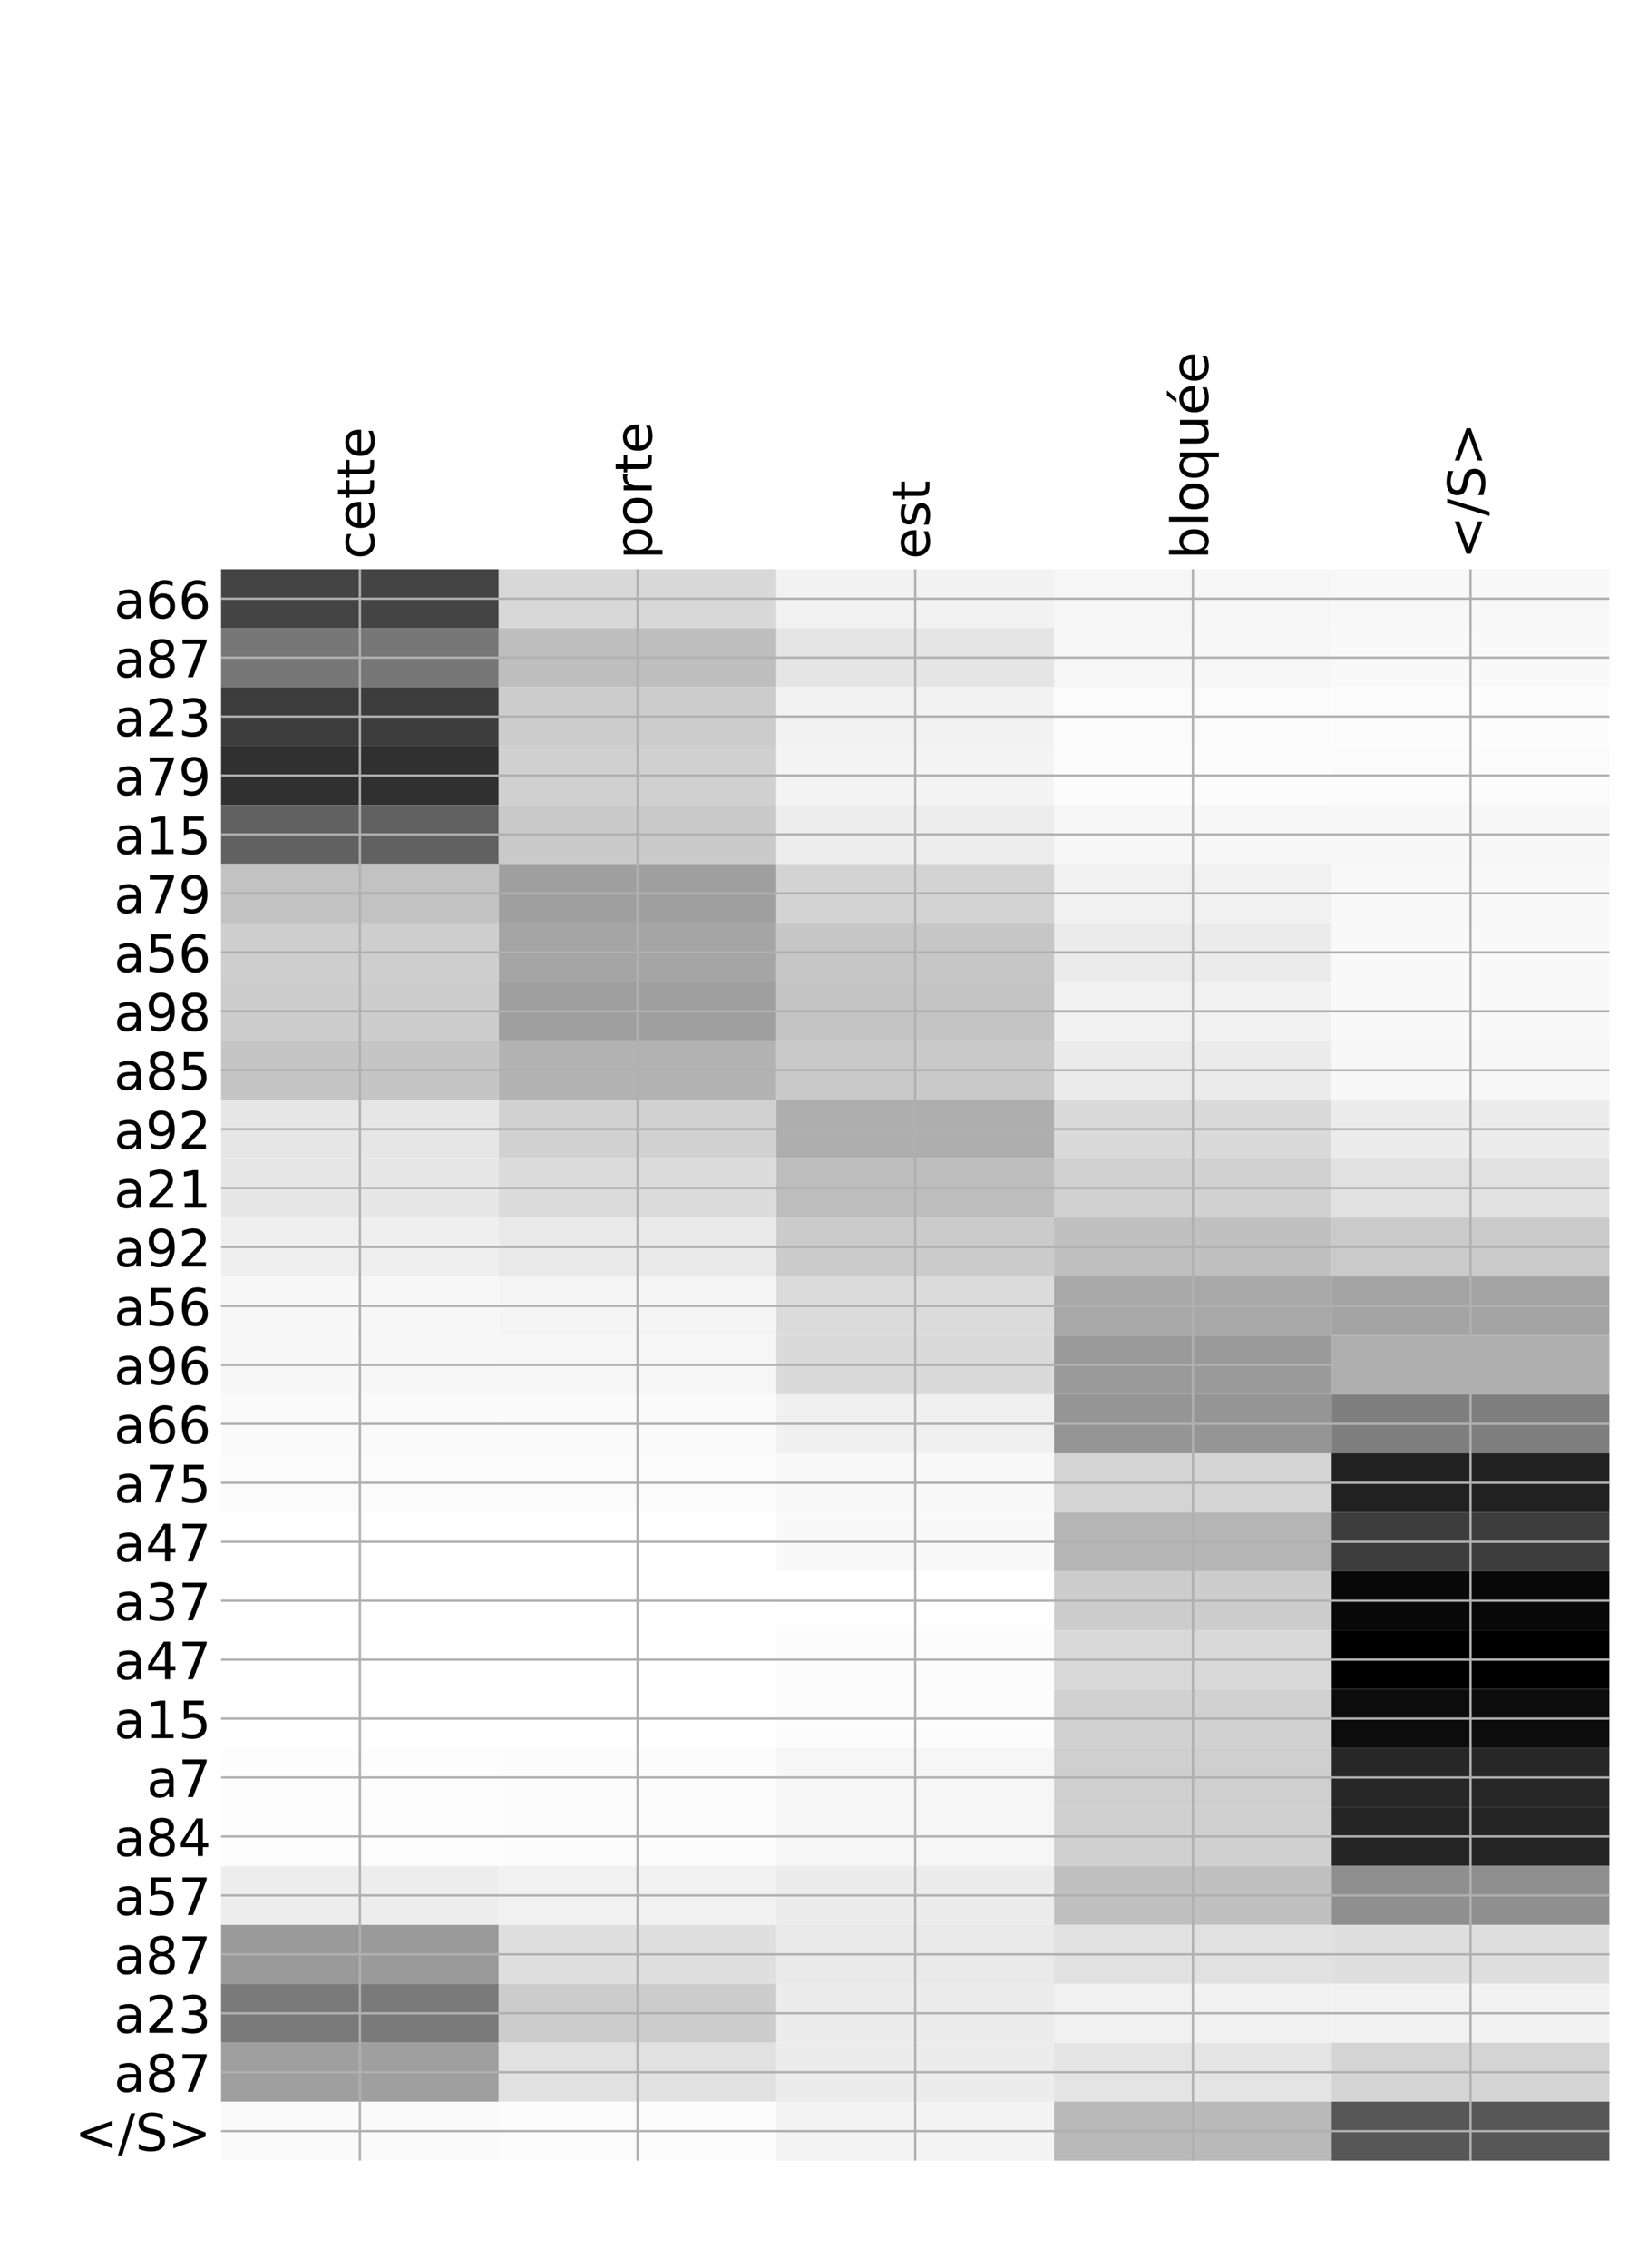 <?xml version="1.0" encoding="utf-8" standalone="no"?>
<!DOCTYPE svg PUBLIC "-//W3C//DTD SVG 1.1//EN"
  "http://www.w3.org/Graphics/SVG/1.1/DTD/svg11.dtd">
<!-- Created with matplotlib (http://matplotlib.org/) -->
<svg height="792pt" version="1.1" viewBox="0 0 576 792" width="576pt" xmlns="http://www.w3.org/2000/svg" xmlns:xlink="http://www.w3.org/1999/xlink">
 <defs>
  <style type="text/css">
*{stroke-linecap:butt;stroke-linejoin:round;}
  </style>
 </defs>
 <g id="figure_1">
  <g id="patch_1">
   <path d="M 0 792 
L 576 792 
L 576 0 
L 0 0 
z
" style="fill:#ffffff;"/>
  </g>
  <g id="axes_1">
   <g id="PolyCollection_1">
    <path clip-path="url(#pc15b060001)" d="M 77.275 198.802 
L 77.275 219.388 
L 174.32 219.388 
L 174.32 198.802 
L 77.275 198.802 
z
" style="fill:#444444;"/>
    <path clip-path="url(#pc15b060001)" d="M 174.32 198.802 
L 174.32 219.388 
L 271.365 219.388 
L 271.365 198.802 
L 174.32 198.802 
z
" style="fill:#d8d8d8;"/>
    <path clip-path="url(#pc15b060001)" d="M 271.365 198.802 
L 271.365 219.388 
L 368.41 219.388 
L 368.41 198.802 
L 271.365 198.802 
z
" style="fill:#f2f2f2;"/>
    <path clip-path="url(#pc15b060001)" d="M 368.41 198.802 
L 368.41 219.388 
L 465.455 219.388 
L 465.455 198.802 
L 368.41 198.802 
z
" style="fill:#f6f6f6;"/>
    <path clip-path="url(#pc15b060001)" d="M 465.455 198.802 
L 465.455 219.388 
L 562.5 219.388 
L 562.5 198.802 
L 465.455 198.802 
z
" style="fill:#f8f8f8;"/>
    <path clip-path="url(#pc15b060001)" d="M 77.275 219.388 
L 77.275 239.974 
L 174.32 239.974 
L 174.32 219.388 
L 77.275 219.388 
z
" style="fill:#777777;"/>
    <path clip-path="url(#pc15b060001)" d="M 174.32 219.388 
L 174.32 239.974 
L 271.365 239.974 
L 271.365 219.388 
L 174.32 219.388 
z
" style="fill:#bebebe;"/>
    <path clip-path="url(#pc15b060001)" d="M 271.365 219.388 
L 271.365 239.974 
L 368.41 239.974 
L 368.41 219.388 
L 271.365 219.388 
z
" style="fill:#e5e5e5;"/>
    <path clip-path="url(#pc15b060001)" d="M 368.41 219.388 
L 368.41 239.974 
L 465.455 239.974 
L 465.455 219.388 
L 368.41 219.388 
z
" style="fill:#f7f7f7;"/>
    <path clip-path="url(#pc15b060001)" d="M 465.455 219.388 
L 465.455 239.974 
L 562.5 239.974 
L 562.5 219.388 
L 465.455 219.388 
z
" style="fill:#f9f9f9;"/>
    <path clip-path="url(#pc15b060001)" d="M 77.275 239.974 
L 77.275 260.559 
L 174.32 260.559 
L 174.32 239.974 
L 77.275 239.974 
z
" style="fill:#3d3d3d;"/>
    <path clip-path="url(#pc15b060001)" d="M 174.32 239.974 
L 174.32 260.559 
L 271.365 260.559 
L 271.365 239.974 
L 174.32 239.974 
z
" style="fill:#cccccc;"/>
    <path clip-path="url(#pc15b060001)" d="M 271.365 239.974 
L 271.365 260.559 
L 368.41 260.559 
L 368.41 239.974 
L 271.365 239.974 
z
" style="fill:#f2f2f2;"/>
    <path clip-path="url(#pc15b060001)" d="M 368.41 239.974 
L 368.41 260.559 
L 465.455 260.559 
L 465.455 239.974 
L 368.41 239.974 
z
" style="fill:#fbfbfb;"/>
    <path clip-path="url(#pc15b060001)" d="M 465.455 239.974 
L 465.455 260.559 
L 562.5 260.559 
L 562.5 239.974 
L 465.455 239.974 
z
" style="fill:#fcfcfc;"/>
    <path clip-path="url(#pc15b060001)" d="M 77.275 260.559 
L 77.275 281.145 
L 174.32 281.145 
L 174.32 260.559 
L 77.275 260.559 
z
" style="fill:#303030;"/>
    <path clip-path="url(#pc15b060001)" d="M 174.32 260.559 
L 174.32 281.145 
L 271.365 281.145 
L 271.365 260.559 
L 174.32 260.559 
z
" style="fill:#d0d0d0;"/>
    <path clip-path="url(#pc15b060001)" d="M 271.365 260.559 
L 271.365 281.145 
L 368.41 281.145 
L 368.41 260.559 
L 271.365 260.559 
z
" style="fill:#f4f4f4;"/>
    <path clip-path="url(#pc15b060001)" d="M 368.41 260.559 
L 368.41 281.145 
L 465.455 281.145 
L 465.455 260.559 
L 368.41 260.559 
z
" style="fill:#fcfcfc;"/>
    <path clip-path="url(#pc15b060001)" d="M 465.455 260.559 
L 465.455 281.145 
L 562.5 281.145 
L 562.5 260.559 
L 465.455 260.559 
z
" style="fill:#fbfbfb;"/>
    <path clip-path="url(#pc15b060001)" d="M 77.275 281.145 
L 77.275 301.731 
L 174.32 301.731 
L 174.32 281.145 
L 77.275 281.145 
z
" style="fill:#616161;"/>
    <path clip-path="url(#pc15b060001)" d="M 174.32 281.145 
L 174.32 301.731 
L 271.365 301.731 
L 271.365 281.145 
L 174.32 281.145 
z
" style="fill:#c9c9c9;"/>
    <path clip-path="url(#pc15b060001)" d="M 271.365 281.145 
L 271.365 301.731 
L 368.41 301.731 
L 368.41 281.145 
L 271.365 281.145 
z
" style="fill:#ededed;"/>
    <path clip-path="url(#pc15b060001)" d="M 368.41 281.145 
L 368.41 301.731 
L 465.455 301.731 
L 465.455 281.145 
L 368.41 281.145 
z
" style="fill:#f7f7f7;"/>
    <path clip-path="url(#pc15b060001)" d="M 465.455 281.145 
L 465.455 301.731 
L 562.5 301.731 
L 562.5 281.145 
L 465.455 281.145 
z
" style="fill:#f7f7f7;"/>
    <path clip-path="url(#pc15b060001)" d="M 77.275 301.731 
L 77.275 322.317 
L 174.32 322.317 
L 174.32 301.731 
L 77.275 301.731 
z
" style="fill:#c2c2c2;"/>
    <path clip-path="url(#pc15b060001)" d="M 174.32 301.731 
L 174.32 322.317 
L 271.365 322.317 
L 271.365 301.731 
L 174.32 301.731 
z
" style="fill:#9f9f9f;"/>
    <path clip-path="url(#pc15b060001)" d="M 271.365 301.731 
L 271.365 322.317 
L 368.41 322.317 
L 368.41 301.731 
L 271.365 301.731 
z
" style="fill:#d3d3d3;"/>
    <path clip-path="url(#pc15b060001)" d="M 368.41 301.731 
L 368.41 322.317 
L 465.455 322.317 
L 465.455 301.731 
L 368.41 301.731 
z
" style="fill:#f1f1f1;"/>
    <path clip-path="url(#pc15b060001)" d="M 465.455 301.731 
L 465.455 322.317 
L 562.5 322.317 
L 562.5 301.731 
L 465.455 301.731 
z
" style="fill:#f8f8f8;"/>
    <path clip-path="url(#pc15b060001)" d="M 77.275 322.317 
L 77.275 342.903 
L 174.32 342.903 
L 174.32 322.317 
L 77.275 322.317 
z
" style="fill:#cecece;"/>
    <path clip-path="url(#pc15b060001)" d="M 174.32 322.317 
L 174.32 342.903 
L 271.365 342.903 
L 271.365 322.317 
L 174.32 322.317 
z
" style="fill:#a5a5a5;"/>
    <path clip-path="url(#pc15b060001)" d="M 271.365 322.317 
L 271.365 342.903 
L 368.41 342.903 
L 368.41 322.317 
L 271.365 322.317 
z
" style="fill:#c6c6c6;"/>
    <path clip-path="url(#pc15b060001)" d="M 368.41 322.317 
L 368.41 342.903 
L 465.455 342.903 
L 465.455 322.317 
L 368.41 322.317 
z
" style="fill:#ebebeb;"/>
    <path clip-path="url(#pc15b060001)" d="M 465.455 322.317 
L 465.455 342.903 
L 562.5 342.903 
L 562.5 322.317 
L 465.455 322.317 
z
" style="fill:#f9f9f9;"/>
    <path clip-path="url(#pc15b060001)" d="M 77.275 342.903 
L 77.275 363.488 
L 174.32 363.488 
L 174.32 342.903 
L 77.275 342.903 
z
" style="fill:#cdcdcd;"/>
    <path clip-path="url(#pc15b060001)" d="M 174.32 342.903 
L 174.32 363.488 
L 271.365 363.488 
L 271.365 342.903 
L 174.32 342.903 
z
" style="fill:#9f9f9f;"/>
    <path clip-path="url(#pc15b060001)" d="M 271.365 342.903 
L 271.365 363.488 
L 368.41 363.488 
L 368.41 342.903 
L 271.365 342.903 
z
" style="fill:#c4c4c4;"/>
    <path clip-path="url(#pc15b060001)" d="M 368.41 342.903 
L 368.41 363.488 
L 465.455 363.488 
L 465.455 342.903 
L 368.41 342.903 
z
" style="fill:#f1f1f1;"/>
    <path clip-path="url(#pc15b060001)" d="M 465.455 342.903 
L 465.455 363.488 
L 562.5 363.488 
L 562.5 342.903 
L 465.455 342.903 
z
" style="fill:#f9f9f9;"/>
    <path clip-path="url(#pc15b060001)" d="M 77.275 363.488 
L 77.275 384.074 
L 174.32 384.074 
L 174.32 363.488 
L 77.275 363.488 
z
" style="fill:#c5c5c5;"/>
    <path clip-path="url(#pc15b060001)" d="M 174.32 363.488 
L 174.32 384.074 
L 271.365 384.074 
L 271.365 363.488 
L 174.32 363.488 
z
" style="fill:#b3b3b3;"/>
    <path clip-path="url(#pc15b060001)" d="M 271.365 363.488 
L 271.365 384.074 
L 368.41 384.074 
L 368.41 363.488 
L 271.365 363.488 
z
" style="fill:#c9c9c9;"/>
    <path clip-path="url(#pc15b060001)" d="M 368.41 363.488 
L 368.41 384.074 
L 465.455 384.074 
L 465.455 363.488 
L 368.41 363.488 
z
" style="fill:#ebebeb;"/>
    <path clip-path="url(#pc15b060001)" d="M 465.455 363.488 
L 465.455 384.074 
L 562.5 384.074 
L 562.5 363.488 
L 465.455 363.488 
z
" style="fill:#f7f7f7;"/>
    <path clip-path="url(#pc15b060001)" d="M 77.275 384.074 
L 77.275 404.66 
L 174.32 404.66 
L 174.32 384.074 
L 77.275 384.074 
z
" style="fill:#e6e6e6;"/>
    <path clip-path="url(#pc15b060001)" d="M 174.32 384.074 
L 174.32 404.66 
L 271.365 404.66 
L 271.365 384.074 
L 174.32 384.074 
z
" style="fill:#d1d1d1;"/>
    <path clip-path="url(#pc15b060001)" d="M 271.365 384.074 
L 271.365 404.66 
L 368.41 404.66 
L 368.41 384.074 
L 271.365 384.074 
z
" style="fill:#aeaeae;"/>
    <path clip-path="url(#pc15b060001)" d="M 368.41 384.074 
L 368.41 404.66 
L 465.455 404.66 
L 465.455 384.074 
L 368.41 384.074 
z
" style="fill:#dadada;"/>
    <path clip-path="url(#pc15b060001)" d="M 465.455 384.074 
L 465.455 404.66 
L 562.5 404.66 
L 562.5 384.074 
L 465.455 384.074 
z
" style="fill:#ececec;"/>
    <path clip-path="url(#pc15b060001)" d="M 77.275 404.66 
L 77.275 425.246 
L 174.32 425.246 
L 174.32 404.66 
L 77.275 404.66 
z
" style="fill:#e7e7e7;"/>
    <path clip-path="url(#pc15b060001)" d="M 174.32 404.66 
L 174.32 425.246 
L 271.365 425.246 
L 271.365 404.66 
L 174.32 404.66 
z
" style="fill:#dbdbdb;"/>
    <path clip-path="url(#pc15b060001)" d="M 271.365 404.66 
L 271.365 425.246 
L 368.41 425.246 
L 368.41 404.66 
L 271.365 404.66 
z
" style="fill:#bdbdbd;"/>
    <path clip-path="url(#pc15b060001)" d="M 368.41 404.66 
L 368.41 425.246 
L 465.455 425.246 
L 465.455 404.66 
L 368.41 404.66 
z
" style="fill:#d1d1d1;"/>
    <path clip-path="url(#pc15b060001)" d="M 465.455 404.66 
L 465.455 425.246 
L 562.5 425.246 
L 562.5 404.66 
L 465.455 404.66 
z
" style="fill:#e1e1e1;"/>
    <path clip-path="url(#pc15b060001)" d="M 77.275 425.246 
L 77.275 445.832 
L 174.32 445.832 
L 174.32 425.246 
L 77.275 425.246 
z
" style="fill:#efefef;"/>
    <path clip-path="url(#pc15b060001)" d="M 174.32 425.246 
L 174.32 445.832 
L 271.365 445.832 
L 271.365 425.246 
L 174.32 425.246 
z
" style="fill:#e9e9e9;"/>
    <path clip-path="url(#pc15b060001)" d="M 271.365 425.246 
L 271.365 445.832 
L 368.41 445.832 
L 368.41 425.246 
L 271.365 425.246 
z
" style="fill:#cbcbcb;"/>
    <path clip-path="url(#pc15b060001)" d="M 368.41 425.246 
L 368.41 445.832 
L 465.455 445.832 
L 465.455 425.246 
L 368.41 425.246 
z
" style="fill:#c0c0c0;"/>
    <path clip-path="url(#pc15b060001)" d="M 465.455 425.246 
L 465.455 445.832 
L 562.5 445.832 
L 562.5 425.246 
L 465.455 425.246 
z
" style="fill:#cacaca;"/>
    <path clip-path="url(#pc15b060001)" d="M 77.275 445.832 
L 77.275 466.417 
L 174.32 466.417 
L 174.32 445.832 
L 77.275 445.832 
z
" style="fill:#f7f7f7;"/>
    <path clip-path="url(#pc15b060001)" d="M 174.32 445.832 
L 174.32 466.417 
L 271.365 466.417 
L 271.365 445.832 
L 174.32 445.832 
z
" style="fill:#f5f5f5;"/>
    <path clip-path="url(#pc15b060001)" d="M 271.365 445.832 
L 271.365 466.417 
L 368.41 466.417 
L 368.41 445.832 
L 271.365 445.832 
z
" style="fill:#dbdbdb;"/>
    <path clip-path="url(#pc15b060001)" d="M 368.41 445.832 
L 368.41 466.417 
L 465.455 466.417 
L 465.455 445.832 
L 368.41 445.832 
z
" style="fill:#a8a8a8;"/>
    <path clip-path="url(#pc15b060001)" d="M 465.455 445.832 
L 465.455 466.417 
L 562.5 466.417 
L 562.5 445.832 
L 465.455 445.832 
z
" style="fill:#a4a4a4;"/>
    <path clip-path="url(#pc15b060001)" d="M 77.275 466.417 
L 77.275 487.003 
L 174.32 487.003 
L 174.32 466.417 
L 77.275 466.417 
z
" style="fill:#f7f7f7;"/>
    <path clip-path="url(#pc15b060001)" d="M 174.32 466.417 
L 174.32 487.003 
L 271.365 487.003 
L 271.365 466.417 
L 174.32 466.417 
z
" style="fill:#f6f6f6;"/>
    <path clip-path="url(#pc15b060001)" d="M 271.365 466.417 
L 271.365 487.003 
L 368.41 487.003 
L 368.41 466.417 
L 271.365 466.417 
z
" style="fill:#dadada;"/>
    <path clip-path="url(#pc15b060001)" d="M 368.41 466.417 
L 368.41 487.003 
L 465.455 487.003 
L 465.455 466.417 
L 368.41 466.417 
z
" style="fill:#9a9a9a;"/>
    <path clip-path="url(#pc15b060001)" d="M 465.455 466.417 
L 465.455 487.003 
L 562.5 487.003 
L 562.5 466.417 
L 465.455 466.417 
z
" style="fill:#afafaf;"/>
    <path clip-path="url(#pc15b060001)" d="M 77.275 487.003 
L 77.275 507.589 
L 174.32 507.589 
L 174.32 487.003 
L 77.275 487.003 
z
" style="fill:#fafafa;"/>
    <path clip-path="url(#pc15b060001)" d="M 174.32 487.003 
L 174.32 507.589 
L 271.365 507.589 
L 271.365 487.003 
L 174.32 487.003 
z
" style="fill:#fafafa;"/>
    <path clip-path="url(#pc15b060001)" d="M 271.365 487.003 
L 271.365 507.589 
L 368.41 507.589 
L 368.41 487.003 
L 271.365 487.003 
z
" style="fill:#f0f0f0;"/>
    <path clip-path="url(#pc15b060001)" d="M 368.41 487.003 
L 368.41 507.589 
L 465.455 507.589 
L 465.455 487.003 
L 368.41 487.003 
z
" style="fill:#959595;"/>
    <path clip-path="url(#pc15b060001)" d="M 465.455 487.003 
L 465.455 507.589 
L 562.5 507.589 
L 562.5 487.003 
L 465.455 487.003 
z
" style="fill:#7f7f7f;"/>
    <path clip-path="url(#pc15b060001)" d="M 77.275 507.589 
L 77.275 528.175 
L 174.32 528.175 
L 174.32 507.589 
L 77.275 507.589 
z
" style="fill:#fbfbfb;"/>
    <path clip-path="url(#pc15b060001)" d="M 174.32 507.589 
L 174.32 528.175 
L 271.365 528.175 
L 271.365 507.589 
L 174.32 507.589 
z
" style="fill:#fbfbfb;"/>
    <path clip-path="url(#pc15b060001)" d="M 271.365 507.589 
L 271.365 528.175 
L 368.41 528.175 
L 368.41 507.589 
L 271.365 507.589 
z
" style="fill:#f8f8f8;"/>
    <path clip-path="url(#pc15b060001)" d="M 368.41 507.589 
L 368.41 528.175 
L 465.455 528.175 
L 465.455 507.589 
L 368.41 507.589 
z
" style="fill:#d4d4d4;"/>
    <path clip-path="url(#pc15b060001)" d="M 465.455 507.589 
L 465.455 528.175 
L 562.5 528.175 
L 562.5 507.589 
L 465.455 507.589 
z
" style="fill:#212121;"/>
    <path clip-path="url(#pc15b060001)" d="M 77.275 528.175 
L 77.275 548.76 
L 174.32 548.76 
L 174.32 528.175 
L 77.275 528.175 
z
" style="fill:#fefefe;"/>
    <path clip-path="url(#pc15b060001)" d="M 174.32 528.175 
L 174.32 548.76 
L 271.365 548.76 
L 271.365 528.175 
L 174.32 528.175 
z
" style="fill:#fefefe;"/>
    <path clip-path="url(#pc15b060001)" d="M 271.365 528.175 
L 271.365 548.76 
L 368.41 548.76 
L 368.41 528.175 
L 271.365 528.175 
z
" style="fill:#f9f9f9;"/>
    <path clip-path="url(#pc15b060001)" d="M 368.41 528.175 
L 368.41 548.76 
L 465.455 548.76 
L 465.455 528.175 
L 368.41 528.175 
z
" style="fill:#b5b5b5;"/>
    <path clip-path="url(#pc15b060001)" d="M 465.455 528.175 
L 465.455 548.76 
L 562.5 548.76 
L 562.5 528.175 
L 465.455 528.175 
z
" style="fill:#3d3d3d;"/>
    <path clip-path="url(#pc15b060001)" d="M 77.275 548.76 
L 77.275 569.346 
L 174.32 569.346 
L 174.32 548.76 
L 77.275 548.76 
z
" style="fill:#ffffff;"/>
    <path clip-path="url(#pc15b060001)" d="M 174.32 548.76 
L 174.32 569.346 
L 271.365 569.346 
L 271.365 548.76 
L 174.32 548.76 
z
" style="fill:#ffffff;"/>
    <path clip-path="url(#pc15b060001)" d="M 271.365 548.76 
L 271.365 569.346 
L 368.41 569.346 
L 368.41 548.76 
L 271.365 548.76 
z
" style="fill:#fefefe;"/>
    <path clip-path="url(#pc15b060001)" d="M 368.41 548.76 
L 368.41 569.346 
L 465.455 569.346 
L 465.455 548.76 
L 368.41 548.76 
z
" style="fill:#cdcdcd;"/>
    <path clip-path="url(#pc15b060001)" d="M 465.455 548.76 
L 465.455 569.346 
L 562.5 569.346 
L 562.5 548.76 
L 465.455 548.76 
z
" style="fill:#080808;"/>
    <path clip-path="url(#pc15b060001)" d="M 77.275 569.346 
L 77.275 589.932 
L 174.32 589.932 
L 174.32 569.346 
L 77.275 569.346 
z
" style="fill:#ffffff;"/>
    <path clip-path="url(#pc15b060001)" d="M 174.32 569.346 
L 174.32 589.932 
L 271.365 589.932 
L 271.365 569.346 
L 174.32 569.346 
z
" style="fill:#ffffff;"/>
    <path clip-path="url(#pc15b060001)" d="M 271.365 569.346 
L 271.365 589.932 
L 368.41 589.932 
L 368.41 569.346 
L 271.365 569.346 
z
" style="fill:#fcfcfc;"/>
    <path clip-path="url(#pc15b060001)" d="M 368.41 569.346 
L 368.41 589.932 
L 465.455 589.932 
L 465.455 569.346 
L 368.41 569.346 
z
" style="fill:#d9d9d9;"/>
    <path clip-path="url(#pc15b060001)" d="M 465.455 569.346 
L 465.455 589.932 
L 562.5 589.932 
L 562.5 569.346 
L 465.455 569.346 
z
"/>
    <path clip-path="url(#pc15b060001)" d="M 77.275 589.932 
L 77.275 610.518 
L 174.32 610.518 
L 174.32 589.932 
L 77.275 589.932 
z
" style="fill:#ffffff;"/>
    <path clip-path="url(#pc15b060001)" d="M 174.32 589.932 
L 174.32 610.518 
L 271.365 610.518 
L 271.365 589.932 
L 174.32 589.932 
z
" style="fill:#ffffff;"/>
    <path clip-path="url(#pc15b060001)" d="M 271.365 589.932 
L 271.365 610.518 
L 368.41 610.518 
L 368.41 589.932 
L 271.365 589.932 
z
" style="fill:#fcfcfc;"/>
    <path clip-path="url(#pc15b060001)" d="M 368.41 589.932 
L 368.41 610.518 
L 465.455 610.518 
L 465.455 589.932 
L 368.41 589.932 
z
" style="fill:#d1d1d1;"/>
    <path clip-path="url(#pc15b060001)" d="M 465.455 589.932 
L 465.455 610.518 
L 562.5 610.518 
L 562.5 589.932 
L 465.455 589.932 
z
" style="fill:#0c0c0c;"/>
    <path clip-path="url(#pc15b060001)" d="M 77.275 610.518 
L 77.275 631.104 
L 174.32 631.104 
L 174.32 610.518 
L 77.275 610.518 
z
" style="fill:#fdfdfd;"/>
    <path clip-path="url(#pc15b060001)" d="M 174.32 610.518 
L 174.32 631.104 
L 271.365 631.104 
L 271.365 610.518 
L 174.32 610.518 
z
" style="fill:#fcfcfc;"/>
    <path clip-path="url(#pc15b060001)" d="M 271.365 610.518 
L 271.365 631.104 
L 368.41 631.104 
L 368.41 610.518 
L 271.365 610.518 
z
" style="fill:#f6f6f6;"/>
    <path clip-path="url(#pc15b060001)" d="M 368.41 610.518 
L 368.41 631.104 
L 465.455 631.104 
L 465.455 610.518 
L 368.41 610.518 
z
" style="fill:#cfcfcf;"/>
    <path clip-path="url(#pc15b060001)" d="M 465.455 610.518 
L 465.455 631.104 
L 562.5 631.104 
L 562.5 610.518 
L 465.455 610.518 
z
" style="fill:#272727;"/>
    <path clip-path="url(#pc15b060001)" d="M 77.275 631.104 
L 77.275 651.689 
L 174.32 651.689 
L 174.32 631.104 
L 77.275 631.104 
z
" style="fill:#fdfdfd;"/>
    <path clip-path="url(#pc15b060001)" d="M 174.32 631.104 
L 174.32 651.689 
L 271.365 651.689 
L 271.365 631.104 
L 174.32 631.104 
z
" style="fill:#fcfcfc;"/>
    <path clip-path="url(#pc15b060001)" d="M 271.365 631.104 
L 271.365 651.689 
L 368.41 651.689 
L 368.41 631.104 
L 271.365 631.104 
z
" style="fill:#f6f6f6;"/>
    <path clip-path="url(#pc15b060001)" d="M 368.41 631.104 
L 368.41 651.689 
L 465.455 651.689 
L 465.455 631.104 
L 368.41 631.104 
z
" style="fill:#d0d0d0;"/>
    <path clip-path="url(#pc15b060001)" d="M 465.455 631.104 
L 465.455 651.689 
L 562.5 651.689 
L 562.5 631.104 
L 465.455 631.104 
z
" style="fill:#252525;"/>
    <path clip-path="url(#pc15b060001)" d="M 77.275 651.689 
L 77.275 672.275 
L 174.32 672.275 
L 174.32 651.689 
L 77.275 651.689 
z
" style="fill:#ededed;"/>
    <path clip-path="url(#pc15b060001)" d="M 174.32 651.689 
L 174.32 672.275 
L 271.365 672.275 
L 271.365 651.689 
L 174.32 651.689 
z
" style="fill:#f1f1f1;"/>
    <path clip-path="url(#pc15b060001)" d="M 271.365 651.689 
L 271.365 672.275 
L 368.41 672.275 
L 368.41 651.689 
L 271.365 651.689 
z
" style="fill:#ececec;"/>
    <path clip-path="url(#pc15b060001)" d="M 368.41 651.689 
L 368.41 672.275 
L 465.455 672.275 
L 465.455 651.689 
L 368.41 651.689 
z
" style="fill:#c0c0c0;"/>
    <path clip-path="url(#pc15b060001)" d="M 465.455 651.689 
L 465.455 672.275 
L 562.5 672.275 
L 562.5 651.689 
L 465.455 651.689 
z
" style="fill:#8f8f8f;"/>
    <path clip-path="url(#pc15b060001)" d="M 77.275 672.275 
L 77.275 692.861 
L 174.32 692.861 
L 174.32 672.275 
L 77.275 672.275 
z
" style="fill:#9a9a9a;"/>
    <path clip-path="url(#pc15b060001)" d="M 174.32 672.275 
L 174.32 692.861 
L 271.365 692.861 
L 271.365 672.275 
L 174.32 672.275 
z
" style="fill:#dfdfdf;"/>
    <path clip-path="url(#pc15b060001)" d="M 271.365 672.275 
L 271.365 692.861 
L 368.41 692.861 
L 368.41 672.275 
L 271.365 672.275 
z
" style="fill:#e9e9e9;"/>
    <path clip-path="url(#pc15b060001)" d="M 368.41 672.275 
L 368.41 692.861 
L 465.455 692.861 
L 465.455 672.275 
L 368.41 672.275 
z
" style="fill:#e1e1e1;"/>
    <path clip-path="url(#pc15b060001)" d="M 465.455 672.275 
L 465.455 692.861 
L 562.5 692.861 
L 562.5 672.275 
L 465.455 672.275 
z
" style="fill:#dfdfdf;"/>
    <path clip-path="url(#pc15b060001)" d="M 77.275 692.861 
L 77.275 713.447 
L 174.32 713.447 
L 174.32 692.861 
L 77.275 692.861 
z
" style="fill:#7a7a7a;"/>
    <path clip-path="url(#pc15b060001)" d="M 174.32 692.861 
L 174.32 713.447 
L 271.365 713.447 
L 271.365 692.861 
L 174.32 692.861 
z
" style="fill:#cccccc;"/>
    <path clip-path="url(#pc15b060001)" d="M 271.365 692.861 
L 271.365 713.447 
L 368.41 713.447 
L 368.41 692.861 
L 271.365 692.861 
z
" style="fill:#ececec;"/>
    <path clip-path="url(#pc15b060001)" d="M 368.41 692.861 
L 368.41 713.447 
L 465.455 713.447 
L 465.455 692.861 
L 368.41 692.861 
z
" style="fill:#f1f1f1;"/>
    <path clip-path="url(#pc15b060001)" d="M 465.455 692.861 
L 465.455 713.447 
L 562.5 713.447 
L 562.5 692.861 
L 465.455 692.861 
z
" style="fill:#f2f2f2;"/>
    <path clip-path="url(#pc15b060001)" d="M 77.275 713.447 
L 77.275 734.033 
L 174.32 734.033 
L 174.32 713.447 
L 77.275 713.447 
z
" style="fill:#9f9f9f;"/>
    <path clip-path="url(#pc15b060001)" d="M 174.32 713.447 
L 174.32 734.033 
L 271.365 734.033 
L 271.365 713.447 
L 174.32 713.447 
z
" style="fill:#e1e1e1;"/>
    <path clip-path="url(#pc15b060001)" d="M 271.365 713.447 
L 271.365 734.033 
L 368.41 734.033 
L 368.41 713.447 
L 271.365 713.447 
z
" style="fill:#ececec;"/>
    <path clip-path="url(#pc15b060001)" d="M 368.41 713.447 
L 368.41 734.033 
L 465.455 734.033 
L 465.455 713.447 
L 368.41 713.447 
z
" style="fill:#e4e4e4;"/>
    <path clip-path="url(#pc15b060001)" d="M 465.455 713.447 
L 465.455 734.033 
L 562.5 734.033 
L 562.5 713.447 
L 465.455 713.447 
z
" style="fill:#d4d4d4;"/>
    <path clip-path="url(#pc15b060001)" d="M 77.275 734.033 
L 77.275 754.618 
L 174.32 754.618 
L 174.32 734.033 
L 77.275 734.033 
z
" style="fill:#fafafa;"/>
    <path clip-path="url(#pc15b060001)" d="M 174.32 734.033 
L 174.32 754.618 
L 271.365 754.618 
L 271.365 734.033 
L 174.32 734.033 
z
" style="fill:#fbfbfb;"/>
    <path clip-path="url(#pc15b060001)" d="M 271.365 734.033 
L 271.365 754.618 
L 368.41 754.618 
L 368.41 734.033 
L 271.365 734.033 
z
" style="fill:#f4f4f4;"/>
    <path clip-path="url(#pc15b060001)" d="M 368.41 734.033 
L 368.41 754.618 
L 465.455 754.618 
L 465.455 734.033 
L 368.41 734.033 
z
" style="fill:#b9b9b9;"/>
    <path clip-path="url(#pc15b060001)" d="M 465.455 734.033 
L 465.455 754.618 
L 562.5 754.618 
L 562.5 734.033 
L 465.455 734.033 
z
" style="fill:#575757;"/>
   </g>
   <g id="matplotlib.axis_1">
    <g id="xtick_1">
     <g id="line2d_1">
      <path clip-path="url(#pc15b060001)" d="M 125.797 754.618 
L 125.797 198.802 
" style="fill:none;stroke:#b0b0b0;stroke-linecap:square;stroke-width:0.8;"/>
     </g>
     <g id="line2d_2"/>
     <g id="text_1">
      <!-- cette -->
      <defs>
       <path d="M 48.781 52.594 
L 48.781 44.188 
Q 44.969 46.297 41.141 47.344 
Q 37.312 48.391 33.406 48.391 
Q 24.656 48.391 19.812 42.844 
Q 14.984 37.312 14.984 27.297 
Q 14.984 17.281 19.812 11.734 
Q 24.656 6.203 33.406 6.203 
Q 37.312 6.203 41.141 7.25 
Q 44.969 8.297 48.781 10.406 
L 48.781 2.094 
Q 45.016 0.344 40.984 -0.531 
Q 36.969 -1.422 32.422 -1.422 
Q 20.062 -1.422 12.781 6.344 
Q 5.516 14.109 5.516 27.297 
Q 5.516 40.672 12.859 48.328 
Q 20.219 56 33.016 56 
Q 37.156 56 41.109 55.141 
Q 45.062 54.297 48.781 52.594 
z
" id="DejaVuSans-63"/>
       <path d="M 56.203 29.594 
L 56.203 25.203 
L 14.891 25.203 
Q 15.484 15.922 20.484 11.062 
Q 25.484 6.203 34.422 6.203 
Q 39.594 6.203 44.453 7.469 
Q 49.312 8.734 54.109 11.281 
L 54.109 2.781 
Q 49.266 0.734 44.188 -0.344 
Q 39.109 -1.422 33.891 -1.422 
Q 20.797 -1.422 13.156 6.188 
Q 5.516 13.812 5.516 26.812 
Q 5.516 40.234 12.766 48.109 
Q 20.016 56 32.328 56 
Q 43.359 56 49.781 48.891 
Q 56.203 41.797 56.203 29.594 
z
M 47.219 32.234 
Q 47.125 39.594 43.094 43.984 
Q 39.062 48.391 32.422 48.391 
Q 24.906 48.391 20.391 44.141 
Q 15.875 39.891 15.188 32.172 
z
" id="DejaVuSans-65"/>
       <path d="M 18.312 70.219 
L 18.312 54.688 
L 36.812 54.688 
L 36.812 47.703 
L 18.312 47.703 
L 18.312 18.016 
Q 18.312 11.328 20.141 9.422 
Q 21.969 7.516 27.594 7.516 
L 36.812 7.516 
L 36.812 0 
L 27.594 0 
Q 17.188 0 13.234 3.875 
Q 9.281 7.766 9.281 18.016 
L 9.281 47.703 
L 2.688 47.703 
L 2.688 54.688 
L 9.281 54.688 
L 9.281 70.219 
z
" id="DejaVuSans-74"/>
      </defs>
      <g transform="translate(130.764 195.302)rotate(-90)scale(0.18 -0.18)">
       <use xlink:href="#DejaVuSans-63"/>
       <use x="54.98" xlink:href="#DejaVuSans-65"/>
       <use x="116.504" xlink:href="#DejaVuSans-74"/>
       <use x="155.713" xlink:href="#DejaVuSans-74"/>
       <use x="194.922" xlink:href="#DejaVuSans-65"/>
      </g>
     </g>
    </g>
    <g id="xtick_2">
     <g id="line2d_3">
      <path clip-path="url(#pc15b060001)" d="M 222.843 754.618 
L 222.843 198.802 
" style="fill:none;stroke:#b0b0b0;stroke-linecap:square;stroke-width:0.8;"/>
     </g>
     <g id="line2d_4"/>
     <g id="text_2">
      <!-- porte -->
      <defs>
       <path d="M 18.109 8.203 
L 18.109 -20.797 
L 9.078 -20.797 
L 9.078 54.688 
L 18.109 54.688 
L 18.109 46.391 
Q 20.953 51.266 25.266 53.625 
Q 29.594 56 35.594 56 
Q 45.562 56 51.781 48.094 
Q 58.016 40.188 58.016 27.297 
Q 58.016 14.406 51.781 6.484 
Q 45.562 -1.422 35.594 -1.422 
Q 29.594 -1.422 25.266 0.953 
Q 20.953 3.328 18.109 8.203 
z
M 48.688 27.297 
Q 48.688 37.203 44.609 42.844 
Q 40.531 48.484 33.406 48.484 
Q 26.266 48.484 22.188 42.844 
Q 18.109 37.203 18.109 27.297 
Q 18.109 17.391 22.188 11.75 
Q 26.266 6.109 33.406 6.109 
Q 40.531 6.109 44.609 11.75 
Q 48.688 17.391 48.688 27.297 
z
" id="DejaVuSans-70"/>
       <path d="M 30.609 48.391 
Q 23.391 48.391 19.188 42.75 
Q 14.984 37.109 14.984 27.297 
Q 14.984 17.484 19.156 11.844 
Q 23.344 6.203 30.609 6.203 
Q 37.797 6.203 41.984 11.859 
Q 46.188 17.531 46.188 27.297 
Q 46.188 37.016 41.984 42.703 
Q 37.797 48.391 30.609 48.391 
z
M 30.609 56 
Q 42.328 56 49.016 48.375 
Q 55.719 40.766 55.719 27.297 
Q 55.719 13.875 49.016 6.219 
Q 42.328 -1.422 30.609 -1.422 
Q 18.844 -1.422 12.172 6.219 
Q 5.516 13.875 5.516 27.297 
Q 5.516 40.766 12.172 48.375 
Q 18.844 56 30.609 56 
z
" id="DejaVuSans-6f"/>
       <path d="M 41.109 46.297 
Q 39.594 47.172 37.812 47.578 
Q 36.031 48 33.891 48 
Q 26.266 48 22.188 43.047 
Q 18.109 38.094 18.109 28.812 
L 18.109 0 
L 9.078 0 
L 9.078 54.688 
L 18.109 54.688 
L 18.109 46.188 
Q 20.953 51.172 25.484 53.578 
Q 30.031 56 36.531 56 
Q 37.453 56 38.578 55.875 
Q 39.703 55.766 41.062 55.516 
z
" id="DejaVuSans-72"/>
      </defs>
      <g transform="translate(227.809 195.302)rotate(-90)scale(0.18 -0.18)">
       <use xlink:href="#DejaVuSans-70"/>
       <use x="63.477" xlink:href="#DejaVuSans-6f"/>
       <use x="124.658" xlink:href="#DejaVuSans-72"/>
       <use x="165.771" xlink:href="#DejaVuSans-74"/>
       <use x="204.98" xlink:href="#DejaVuSans-65"/>
      </g>
     </g>
    </g>
    <g id="xtick_3">
     <g id="line2d_5">
      <path clip-path="url(#pc15b060001)" d="M 319.887 754.618 
L 319.887 198.802 
" style="fill:none;stroke:#b0b0b0;stroke-linecap:square;stroke-width:0.8;"/>
     </g>
     <g id="line2d_6"/>
     <g id="text_3">
      <!-- est -->
      <defs>
       <path d="M 44.281 53.078 
L 44.281 44.578 
Q 40.484 46.531 36.375 47.5 
Q 32.281 48.484 27.875 48.484 
Q 21.188 48.484 17.844 46.438 
Q 14.5 44.391 14.5 40.281 
Q 14.5 37.156 16.891 35.375 
Q 19.281 33.594 26.516 31.984 
L 29.594 31.297 
Q 39.156 29.25 43.188 25.516 
Q 47.219 21.781 47.219 15.094 
Q 47.219 7.469 41.188 3.016 
Q 35.156 -1.422 24.609 -1.422 
Q 20.219 -1.422 15.453 -0.562 
Q 10.688 0.297 5.422 2 
L 5.422 11.281 
Q 10.406 8.688 15.234 7.391 
Q 20.062 6.109 24.812 6.109 
Q 31.156 6.109 34.562 8.281 
Q 37.984 10.453 37.984 14.406 
Q 37.984 18.062 35.516 20.016 
Q 33.062 21.969 24.703 23.781 
L 21.578 24.516 
Q 13.234 26.266 9.516 29.906 
Q 5.812 33.547 5.812 39.891 
Q 5.812 47.609 11.281 51.797 
Q 16.75 56 26.812 56 
Q 31.781 56 36.172 55.266 
Q 40.578 54.547 44.281 53.078 
z
" id="DejaVuSans-73"/>
      </defs>
      <g transform="translate(324.854 195.302)rotate(-90)scale(0.18 -0.18)">
       <use xlink:href="#DejaVuSans-65"/>
       <use x="61.523" xlink:href="#DejaVuSans-73"/>
       <use x="113.623" xlink:href="#DejaVuSans-74"/>
      </g>
     </g>
    </g>
    <g id="xtick_4">
     <g id="line2d_7">
      <path clip-path="url(#pc15b060001)" d="M 416.933 754.618 
L 416.933 198.802 
" style="fill:none;stroke:#b0b0b0;stroke-linecap:square;stroke-width:0.8;"/>
     </g>
     <g id="line2d_8"/>
     <g id="text_4">
      <!-- bloquée -->
      <defs>
       <path d="M 48.688 27.297 
Q 48.688 37.203 44.609 42.844 
Q 40.531 48.484 33.406 48.484 
Q 26.266 48.484 22.188 42.844 
Q 18.109 37.203 18.109 27.297 
Q 18.109 17.391 22.188 11.75 
Q 26.266 6.109 33.406 6.109 
Q 40.531 6.109 44.609 11.75 
Q 48.688 17.391 48.688 27.297 
z
M 18.109 46.391 
Q 20.953 51.266 25.266 53.625 
Q 29.594 56 35.594 56 
Q 45.562 56 51.781 48.094 
Q 58.016 40.188 58.016 27.297 
Q 58.016 14.406 51.781 6.484 
Q 45.562 -1.422 35.594 -1.422 
Q 29.594 -1.422 25.266 0.953 
Q 20.953 3.328 18.109 8.203 
L 18.109 0 
L 9.078 0 
L 9.078 75.984 
L 18.109 75.984 
z
" id="DejaVuSans-62"/>
       <path d="M 9.422 75.984 
L 18.406 75.984 
L 18.406 0 
L 9.422 0 
z
" id="DejaVuSans-6c"/>
       <path d="M 14.797 27.297 
Q 14.797 17.391 18.875 11.75 
Q 22.953 6.109 30.078 6.109 
Q 37.203 6.109 41.297 11.75 
Q 45.406 17.391 45.406 27.297 
Q 45.406 37.203 41.297 42.844 
Q 37.203 48.484 30.078 48.484 
Q 22.953 48.484 18.875 42.844 
Q 14.797 37.203 14.797 27.297 
z
M 45.406 8.203 
Q 42.578 3.328 38.25 0.953 
Q 33.938 -1.422 27.875 -1.422 
Q 17.969 -1.422 11.734 6.484 
Q 5.516 14.406 5.516 27.297 
Q 5.516 40.188 11.734 48.094 
Q 17.969 56 27.875 56 
Q 33.938 56 38.25 53.625 
Q 42.578 51.266 45.406 46.391 
L 45.406 54.688 
L 54.391 54.688 
L 54.391 -20.797 
L 45.406 -20.797 
z
" id="DejaVuSans-71"/>
       <path d="M 8.5 21.578 
L 8.5 54.688 
L 17.484 54.688 
L 17.484 21.922 
Q 17.484 14.156 20.5 10.266 
Q 23.531 6.391 29.594 6.391 
Q 36.859 6.391 41.078 11.031 
Q 45.312 15.672 45.312 23.688 
L 45.312 54.688 
L 54.297 54.688 
L 54.297 0 
L 45.312 0 
L 45.312 8.406 
Q 42.047 3.422 37.719 1 
Q 33.406 -1.422 27.688 -1.422 
Q 18.266 -1.422 13.375 4.438 
Q 8.5 10.297 8.5 21.578 
z
M 31.109 56 
z
" id="DejaVuSans-75"/>
       <path d="M 56.203 29.594 
L 56.203 25.203 
L 14.891 25.203 
Q 15.484 15.922 20.484 11.062 
Q 25.484 6.203 34.422 6.203 
Q 39.594 6.203 44.453 7.469 
Q 49.312 8.734 54.109 11.281 
L 54.109 2.781 
Q 49.266 0.734 44.188 -0.344 
Q 39.109 -1.422 33.891 -1.422 
Q 20.797 -1.422 13.156 6.188 
Q 5.516 13.812 5.516 26.812 
Q 5.516 40.234 12.766 48.109 
Q 20.016 56 32.328 56 
Q 43.359 56 49.781 48.891 
Q 56.203 41.797 56.203 29.594 
z
M 47.219 32.234 
Q 47.125 39.594 43.094 43.984 
Q 39.062 48.391 32.422 48.391 
Q 24.906 48.391 20.391 44.141 
Q 15.875 39.891 15.188 32.172 
z
M 38.531 79.984 
L 48.25 79.984 
L 32.344 61.625 
L 24.859 61.625 
z
" id="DejaVuSans-e9"/>
      </defs>
      <g transform="translate(422.259 195.302)rotate(-90)scale(0.18 -0.18)">
       <use xlink:href="#DejaVuSans-62"/>
       <use x="63.477" xlink:href="#DejaVuSans-6c"/>
       <use x="91.26" xlink:href="#DejaVuSans-6f"/>
       <use x="152.441" xlink:href="#DejaVuSans-71"/>
       <use x="215.918" xlink:href="#DejaVuSans-75"/>
       <use x="279.297" xlink:href="#DejaVuSans-e9"/>
       <use x="340.82" xlink:href="#DejaVuSans-65"/>
      </g>
     </g>
    </g>
    <g id="xtick_5">
     <g id="line2d_9">
      <path clip-path="url(#pc15b060001)" d="M 513.977 754.618 
L 513.977 198.802 
" style="fill:none;stroke:#b0b0b0;stroke-linecap:square;stroke-width:0.8;"/>
     </g>
     <g id="line2d_10"/>
     <g id="text_5">
      <!-- &lt;/S&gt; -->
      <defs>
       <path d="M 73.188 49.219 
L 22.797 31.297 
L 73.188 13.484 
L 73.188 4.594 
L 10.594 27.297 
L 10.594 35.406 
L 73.188 58.109 
z
" id="DejaVuSans-3c"/>
       <path d="M 25.391 72.906 
L 33.688 72.906 
L 8.297 -9.281 
L 0 -9.281 
z
" id="DejaVuSans-2f"/>
       <path d="M 53.516 70.516 
L 53.516 60.891 
Q 47.906 63.578 42.922 64.891 
Q 37.938 66.219 33.297 66.219 
Q 25.25 66.219 20.875 63.094 
Q 16.5 59.969 16.5 54.203 
Q 16.5 49.359 19.406 46.891 
Q 22.312 44.438 30.422 42.922 
L 36.375 41.703 
Q 47.406 39.594 52.656 34.297 
Q 57.906 29 57.906 20.125 
Q 57.906 9.516 50.797 4.047 
Q 43.703 -1.422 29.984 -1.422 
Q 24.812 -1.422 18.969 -0.25 
Q 13.141 0.922 6.891 3.219 
L 6.891 13.375 
Q 12.891 10.016 18.656 8.297 
Q 24.422 6.594 29.984 6.594 
Q 38.422 6.594 43.016 9.906 
Q 47.609 13.234 47.609 19.391 
Q 47.609 24.75 44.312 27.781 
Q 41.016 30.812 33.5 32.328 
L 27.484 33.5 
Q 16.453 35.688 11.516 40.375 
Q 6.594 45.062 6.594 53.422 
Q 6.594 63.094 13.406 68.656 
Q 20.219 74.219 32.172 74.219 
Q 37.312 74.219 42.625 73.281 
Q 47.953 72.359 53.516 70.516 
z
" id="DejaVuSans-53"/>
       <path d="M 10.594 49.219 
L 10.594 58.109 
L 73.188 35.406 
L 73.188 27.297 
L 10.594 4.594 
L 10.594 13.484 
L 60.891 31.297 
z
" id="DejaVuSans-3e"/>
      </defs>
      <g transform="translate(518.944 195.302)rotate(-90)scale(0.18 -0.18)">
       <use xlink:href="#DejaVuSans-3c"/>
       <use x="83.789" xlink:href="#DejaVuSans-2f"/>
       <use x="117.48" xlink:href="#DejaVuSans-53"/>
       <use x="180.957" xlink:href="#DejaVuSans-3e"/>
      </g>
     </g>
    </g>
   </g>
   <g id="matplotlib.axis_2">
    <g id="ytick_1">
     <g id="line2d_11">
      <path clip-path="url(#pc15b060001)" d="M 77.275 209.095 
L 562.5 209.095 
" style="fill:none;stroke:#b0b0b0;stroke-linecap:square;stroke-width:0.8;"/>
     </g>
     <g id="line2d_12"/>
     <g id="text_6">
      <!-- a66 -->
      <defs>
       <path d="M 34.281 27.484 
Q 23.391 27.484 19.188 25 
Q 14.984 22.516 14.984 16.5 
Q 14.984 11.719 18.141 8.906 
Q 21.297 6.109 26.703 6.109 
Q 34.188 6.109 38.703 11.406 
Q 43.219 16.703 43.219 25.484 
L 43.219 27.484 
z
M 52.203 31.203 
L 52.203 0 
L 43.219 0 
L 43.219 8.297 
Q 40.141 3.328 35.547 0.953 
Q 30.953 -1.422 24.312 -1.422 
Q 15.922 -1.422 10.953 3.297 
Q 6 8.016 6 15.922 
Q 6 25.141 12.172 29.828 
Q 18.359 34.516 30.609 34.516 
L 43.219 34.516 
L 43.219 35.406 
Q 43.219 41.609 39.141 45 
Q 35.062 48.391 27.688 48.391 
Q 23 48.391 18.547 47.266 
Q 14.109 46.141 10.016 43.891 
L 10.016 52.203 
Q 14.938 54.109 19.578 55.047 
Q 24.219 56 28.609 56 
Q 40.484 56 46.344 49.844 
Q 52.203 43.703 52.203 31.203 
z
" id="DejaVuSans-61"/>
       <path d="M 33.016 40.375 
Q 26.375 40.375 22.484 35.828 
Q 18.609 31.297 18.609 23.391 
Q 18.609 15.531 22.484 10.953 
Q 26.375 6.391 33.016 6.391 
Q 39.656 6.391 43.531 10.953 
Q 47.406 15.531 47.406 23.391 
Q 47.406 31.297 43.531 35.828 
Q 39.656 40.375 33.016 40.375 
z
M 52.594 71.297 
L 52.594 62.312 
Q 48.875 64.062 45.094 64.984 
Q 41.312 65.922 37.594 65.922 
Q 27.828 65.922 22.672 59.328 
Q 17.531 52.734 16.797 39.406 
Q 19.672 43.656 24.016 45.922 
Q 28.375 48.188 33.594 48.188 
Q 44.578 48.188 50.953 41.516 
Q 57.328 34.859 57.328 23.391 
Q 57.328 12.156 50.688 5.359 
Q 44.047 -1.422 33.016 -1.422 
Q 20.359 -1.422 13.672 8.266 
Q 6.984 17.969 6.984 36.375 
Q 6.984 53.656 15.188 63.938 
Q 23.391 74.219 37.203 74.219 
Q 40.922 74.219 44.703 73.484 
Q 48.484 72.75 52.594 71.297 
z
" id="DejaVuSans-36"/>
      </defs>
      <g transform="translate(39.839 215.934)scale(0.18 -0.18)">
       <use xlink:href="#DejaVuSans-61"/>
       <use x="61.279" xlink:href="#DejaVuSans-36"/>
       <use x="124.902" xlink:href="#DejaVuSans-36"/>
      </g>
     </g>
    </g>
    <g id="ytick_2">
     <g id="line2d_13">
      <path clip-path="url(#pc15b060001)" d="M 77.275 229.681 
L 562.5 229.681 
" style="fill:none;stroke:#b0b0b0;stroke-linecap:square;stroke-width:0.8;"/>
     </g>
     <g id="line2d_14"/>
     <g id="text_7">
      <!-- a87 -->
      <defs>
       <path d="M 31.781 34.625 
Q 24.75 34.625 20.719 30.859 
Q 16.703 27.094 16.703 20.516 
Q 16.703 13.922 20.719 10.156 
Q 24.75 6.391 31.781 6.391 
Q 38.812 6.391 42.859 10.172 
Q 46.922 13.969 46.922 20.516 
Q 46.922 27.094 42.891 30.859 
Q 38.875 34.625 31.781 34.625 
z
M 21.922 38.812 
Q 15.578 40.375 12.031 44.719 
Q 8.5 49.078 8.5 55.328 
Q 8.5 64.062 14.719 69.141 
Q 20.953 74.219 31.781 74.219 
Q 42.672 74.219 48.875 69.141 
Q 55.078 64.062 55.078 55.328 
Q 55.078 49.078 51.531 44.719 
Q 48 40.375 41.703 38.812 
Q 48.828 37.156 52.797 32.312 
Q 56.781 27.484 56.781 20.516 
Q 56.781 9.906 50.312 4.234 
Q 43.844 -1.422 31.781 -1.422 
Q 19.734 -1.422 13.25 4.234 
Q 6.781 9.906 6.781 20.516 
Q 6.781 27.484 10.781 32.312 
Q 14.797 37.156 21.922 38.812 
z
M 18.312 54.391 
Q 18.312 48.734 21.844 45.562 
Q 25.391 42.391 31.781 42.391 
Q 38.141 42.391 41.719 45.562 
Q 45.312 48.734 45.312 54.391 
Q 45.312 60.062 41.719 63.234 
Q 38.141 66.406 31.781 66.406 
Q 25.391 66.406 21.844 63.234 
Q 18.312 60.062 18.312 54.391 
z
" id="DejaVuSans-38"/>
       <path d="M 8.203 72.906 
L 55.078 72.906 
L 55.078 68.703 
L 28.609 0 
L 18.312 0 
L 43.219 64.594 
L 8.203 64.594 
z
" id="DejaVuSans-37"/>
      </defs>
      <g transform="translate(39.839 236.519)scale(0.18 -0.18)">
       <use xlink:href="#DejaVuSans-61"/>
       <use x="61.279" xlink:href="#DejaVuSans-38"/>
       <use x="124.902" xlink:href="#DejaVuSans-37"/>
      </g>
     </g>
    </g>
    <g id="ytick_3">
     <g id="line2d_15">
      <path clip-path="url(#pc15b060001)" d="M 77.275 250.267 
L 562.5 250.267 
" style="fill:none;stroke:#b0b0b0;stroke-linecap:square;stroke-width:0.8;"/>
     </g>
     <g id="line2d_16"/>
     <g id="text_8">
      <!-- a23 -->
      <defs>
       <path d="M 19.188 8.297 
L 53.609 8.297 
L 53.609 0 
L 7.328 0 
L 7.328 8.297 
Q 12.938 14.109 22.625 23.891 
Q 32.328 33.688 34.812 36.531 
Q 39.547 41.844 41.422 45.531 
Q 43.312 49.219 43.312 52.781 
Q 43.312 58.594 39.234 62.25 
Q 35.156 65.922 28.609 65.922 
Q 23.969 65.922 18.812 64.312 
Q 13.672 62.703 7.812 59.422 
L 7.812 69.391 
Q 13.766 71.781 18.938 73 
Q 24.125 74.219 28.422 74.219 
Q 39.75 74.219 46.484 68.547 
Q 53.219 62.891 53.219 53.422 
Q 53.219 48.922 51.531 44.891 
Q 49.859 40.875 45.406 35.406 
Q 44.188 33.984 37.641 27.219 
Q 31.109 20.453 19.188 8.297 
z
" id="DejaVuSans-32"/>
       <path d="M 40.578 39.312 
Q 47.656 37.797 51.625 33 
Q 55.609 28.219 55.609 21.188 
Q 55.609 10.406 48.188 4.484 
Q 40.766 -1.422 27.094 -1.422 
Q 22.516 -1.422 17.656 -0.516 
Q 12.797 0.391 7.625 2.203 
L 7.625 11.719 
Q 11.719 9.328 16.594 8.109 
Q 21.484 6.891 26.812 6.891 
Q 36.078 6.891 40.938 10.547 
Q 45.797 14.203 45.797 21.188 
Q 45.797 27.641 41.281 31.266 
Q 36.766 34.906 28.719 34.906 
L 20.219 34.906 
L 20.219 43.016 
L 29.109 43.016 
Q 36.375 43.016 40.234 45.922 
Q 44.094 48.828 44.094 54.297 
Q 44.094 59.906 40.109 62.906 
Q 36.141 65.922 28.719 65.922 
Q 24.656 65.922 20.016 65.031 
Q 15.375 64.156 9.812 62.312 
L 9.812 71.094 
Q 15.438 72.656 20.344 73.438 
Q 25.25 74.219 29.594 74.219 
Q 40.828 74.219 47.359 69.109 
Q 53.906 64.016 53.906 55.328 
Q 53.906 49.266 50.438 45.094 
Q 46.969 40.922 40.578 39.312 
z
" id="DejaVuSans-33"/>
      </defs>
      <g transform="translate(39.839 257.105)scale(0.18 -0.18)">
       <use xlink:href="#DejaVuSans-61"/>
       <use x="61.279" xlink:href="#DejaVuSans-32"/>
       <use x="124.902" xlink:href="#DejaVuSans-33"/>
      </g>
     </g>
    </g>
    <g id="ytick_4">
     <g id="line2d_17">
      <path clip-path="url(#pc15b060001)" d="M 77.275 270.852 
L 562.5 270.852 
" style="fill:none;stroke:#b0b0b0;stroke-linecap:square;stroke-width:0.8;"/>
     </g>
     <g id="line2d_18"/>
     <g id="text_9">
      <!-- a79 -->
      <defs>
       <path d="M 10.984 1.516 
L 10.984 10.5 
Q 14.703 8.734 18.5 7.812 
Q 22.312 6.891 25.984 6.891 
Q 35.75 6.891 40.891 13.453 
Q 46.047 20.016 46.781 33.406 
Q 43.953 29.203 39.594 26.953 
Q 35.25 24.703 29.984 24.703 
Q 19.047 24.703 12.672 31.312 
Q 6.297 37.938 6.297 49.422 
Q 6.297 60.641 12.938 67.422 
Q 19.578 74.219 30.609 74.219 
Q 43.266 74.219 49.922 64.516 
Q 56.594 54.828 56.594 36.375 
Q 56.594 19.141 48.406 8.859 
Q 40.234 -1.422 26.422 -1.422 
Q 22.703 -1.422 18.891 -0.688 
Q 15.094 0.047 10.984 1.516 
z
M 30.609 32.422 
Q 37.25 32.422 41.125 36.953 
Q 45.016 41.5 45.016 49.422 
Q 45.016 57.281 41.125 61.844 
Q 37.25 66.406 30.609 66.406 
Q 23.969 66.406 20.094 61.844 
Q 16.219 57.281 16.219 49.422 
Q 16.219 41.5 20.094 36.953 
Q 23.969 32.422 30.609 32.422 
z
" id="DejaVuSans-39"/>
      </defs>
      <g transform="translate(39.839 277.691)scale(0.18 -0.18)">
       <use xlink:href="#DejaVuSans-61"/>
       <use x="61.279" xlink:href="#DejaVuSans-37"/>
       <use x="124.902" xlink:href="#DejaVuSans-39"/>
      </g>
     </g>
    </g>
    <g id="ytick_5">
     <g id="line2d_19">
      <path clip-path="url(#pc15b060001)" d="M 77.275 291.438 
L 562.5 291.438 
" style="fill:none;stroke:#b0b0b0;stroke-linecap:square;stroke-width:0.8;"/>
     </g>
     <g id="line2d_20"/>
     <g id="text_10">
      <!-- a15 -->
      <defs>
       <path d="M 12.406 8.297 
L 28.516 8.297 
L 28.516 63.922 
L 10.984 60.406 
L 10.984 69.391 
L 28.422 72.906 
L 38.281 72.906 
L 38.281 8.297 
L 54.391 8.297 
L 54.391 0 
L 12.406 0 
z
" id="DejaVuSans-31"/>
       <path d="M 10.797 72.906 
L 49.516 72.906 
L 49.516 64.594 
L 19.828 64.594 
L 19.828 46.734 
Q 21.969 47.469 24.109 47.828 
Q 26.266 48.188 28.422 48.188 
Q 40.625 48.188 47.75 41.5 
Q 54.891 34.812 54.891 23.391 
Q 54.891 11.625 47.562 5.094 
Q 40.234 -1.422 26.906 -1.422 
Q 22.312 -1.422 17.547 -0.641 
Q 12.797 0.141 7.719 1.703 
L 7.719 11.625 
Q 12.109 9.234 16.797 8.062 
Q 21.484 6.891 26.703 6.891 
Q 35.156 6.891 40.078 11.328 
Q 45.016 15.766 45.016 23.391 
Q 45.016 31 40.078 35.438 
Q 35.156 39.891 26.703 39.891 
Q 22.75 39.891 18.812 39.016 
Q 14.891 38.141 10.797 36.281 
z
" id="DejaVuSans-35"/>
      </defs>
      <g transform="translate(39.839 298.277)scale(0.18 -0.18)">
       <use xlink:href="#DejaVuSans-61"/>
       <use x="61.279" xlink:href="#DejaVuSans-31"/>
       <use x="124.902" xlink:href="#DejaVuSans-35"/>
      </g>
     </g>
    </g>
    <g id="ytick_6">
     <g id="line2d_21">
      <path clip-path="url(#pc15b060001)" d="M 77.275 312.024 
L 562.5 312.024 
" style="fill:none;stroke:#b0b0b0;stroke-linecap:square;stroke-width:0.8;"/>
     </g>
     <g id="line2d_22"/>
     <g id="text_11">
      <!-- a79 -->
      <g transform="translate(39.839 318.863)scale(0.18 -0.18)">
       <use xlink:href="#DejaVuSans-61"/>
       <use x="61.279" xlink:href="#DejaVuSans-37"/>
       <use x="124.902" xlink:href="#DejaVuSans-39"/>
      </g>
     </g>
    </g>
    <g id="ytick_7">
     <g id="line2d_23">
      <path clip-path="url(#pc15b060001)" d="M 77.275 332.61 
L 562.5 332.61 
" style="fill:none;stroke:#b0b0b0;stroke-linecap:square;stroke-width:0.8;"/>
     </g>
     <g id="line2d_24"/>
     <g id="text_12">
      <!-- a56 -->
      <g transform="translate(39.839 339.448)scale(0.18 -0.18)">
       <use xlink:href="#DejaVuSans-61"/>
       <use x="61.279" xlink:href="#DejaVuSans-35"/>
       <use x="124.902" xlink:href="#DejaVuSans-36"/>
      </g>
     </g>
    </g>
    <g id="ytick_8">
     <g id="line2d_25">
      <path clip-path="url(#pc15b060001)" d="M 77.275 353.195 
L 562.5 353.195 
" style="fill:none;stroke:#b0b0b0;stroke-linecap:square;stroke-width:0.8;"/>
     </g>
     <g id="line2d_26"/>
     <g id="text_13">
      <!-- a98 -->
      <g transform="translate(39.839 360.034)scale(0.18 -0.18)">
       <use xlink:href="#DejaVuSans-61"/>
       <use x="61.279" xlink:href="#DejaVuSans-39"/>
       <use x="124.902" xlink:href="#DejaVuSans-38"/>
      </g>
     </g>
    </g>
    <g id="ytick_9">
     <g id="line2d_27">
      <path clip-path="url(#pc15b060001)" d="M 77.275 373.781 
L 562.5 373.781 
" style="fill:none;stroke:#b0b0b0;stroke-linecap:square;stroke-width:0.8;"/>
     </g>
     <g id="line2d_28"/>
     <g id="text_14">
      <!-- a85 -->
      <g transform="translate(39.839 380.62)scale(0.18 -0.18)">
       <use xlink:href="#DejaVuSans-61"/>
       <use x="61.279" xlink:href="#DejaVuSans-38"/>
       <use x="124.902" xlink:href="#DejaVuSans-35"/>
      </g>
     </g>
    </g>
    <g id="ytick_10">
     <g id="line2d_29">
      <path clip-path="url(#pc15b060001)" d="M 77.275 394.367 
L 562.5 394.367 
" style="fill:none;stroke:#b0b0b0;stroke-linecap:square;stroke-width:0.8;"/>
     </g>
     <g id="line2d_30"/>
     <g id="text_15">
      <!-- a92 -->
      <g transform="translate(39.839 401.206)scale(0.18 -0.18)">
       <use xlink:href="#DejaVuSans-61"/>
       <use x="61.279" xlink:href="#DejaVuSans-39"/>
       <use x="124.902" xlink:href="#DejaVuSans-32"/>
      </g>
     </g>
    </g>
    <g id="ytick_11">
     <g id="line2d_31">
      <path clip-path="url(#pc15b060001)" d="M 77.275 414.953 
L 562.5 414.953 
" style="fill:none;stroke:#b0b0b0;stroke-linecap:square;stroke-width:0.8;"/>
     </g>
     <g id="line2d_32"/>
     <g id="text_16">
      <!-- a21 -->
      <g transform="translate(39.839 421.791)scale(0.18 -0.18)">
       <use xlink:href="#DejaVuSans-61"/>
       <use x="61.279" xlink:href="#DejaVuSans-32"/>
       <use x="124.902" xlink:href="#DejaVuSans-31"/>
      </g>
     </g>
    </g>
    <g id="ytick_12">
     <g id="line2d_33">
      <path clip-path="url(#pc15b060001)" d="M 77.275 435.539 
L 562.5 435.539 
" style="fill:none;stroke:#b0b0b0;stroke-linecap:square;stroke-width:0.8;"/>
     </g>
     <g id="line2d_34"/>
     <g id="text_17">
      <!-- a92 -->
      <g transform="translate(39.839 442.377)scale(0.18 -0.18)">
       <use xlink:href="#DejaVuSans-61"/>
       <use x="61.279" xlink:href="#DejaVuSans-39"/>
       <use x="124.902" xlink:href="#DejaVuSans-32"/>
      </g>
     </g>
    </g>
    <g id="ytick_13">
     <g id="line2d_35">
      <path clip-path="url(#pc15b060001)" d="M 77.275 456.124 
L 562.5 456.124 
" style="fill:none;stroke:#b0b0b0;stroke-linecap:square;stroke-width:0.8;"/>
     </g>
     <g id="line2d_36"/>
     <g id="text_18">
      <!-- a56 -->
      <g transform="translate(39.839 462.963)scale(0.18 -0.18)">
       <use xlink:href="#DejaVuSans-61"/>
       <use x="61.279" xlink:href="#DejaVuSans-35"/>
       <use x="124.902" xlink:href="#DejaVuSans-36"/>
      </g>
     </g>
    </g>
    <g id="ytick_14">
     <g id="line2d_37">
      <path clip-path="url(#pc15b060001)" d="M 77.275 476.71 
L 562.5 476.71 
" style="fill:none;stroke:#b0b0b0;stroke-linecap:square;stroke-width:0.8;"/>
     </g>
     <g id="line2d_38"/>
     <g id="text_19">
      <!-- a96 -->
      <g transform="translate(39.839 483.549)scale(0.18 -0.18)">
       <use xlink:href="#DejaVuSans-61"/>
       <use x="61.279" xlink:href="#DejaVuSans-39"/>
       <use x="124.902" xlink:href="#DejaVuSans-36"/>
      </g>
     </g>
    </g>
    <g id="ytick_15">
     <g id="line2d_39">
      <path clip-path="url(#pc15b060001)" d="M 77.275 497.296 
L 562.5 497.296 
" style="fill:none;stroke:#b0b0b0;stroke-linecap:square;stroke-width:0.8;"/>
     </g>
     <g id="line2d_40"/>
     <g id="text_20">
      <!-- a66 -->
      <g transform="translate(39.839 504.135)scale(0.18 -0.18)">
       <use xlink:href="#DejaVuSans-61"/>
       <use x="61.279" xlink:href="#DejaVuSans-36"/>
       <use x="124.902" xlink:href="#DejaVuSans-36"/>
      </g>
     </g>
    </g>
    <g id="ytick_16">
     <g id="line2d_41">
      <path clip-path="url(#pc15b060001)" d="M 77.275 517.882 
L 562.5 517.882 
" style="fill:none;stroke:#b0b0b0;stroke-linecap:square;stroke-width:0.8;"/>
     </g>
     <g id="line2d_42"/>
     <g id="text_21">
      <!-- a75 -->
      <g transform="translate(39.839 524.72)scale(0.18 -0.18)">
       <use xlink:href="#DejaVuSans-61"/>
       <use x="61.279" xlink:href="#DejaVuSans-37"/>
       <use x="124.902" xlink:href="#DejaVuSans-35"/>
      </g>
     </g>
    </g>
    <g id="ytick_17">
     <g id="line2d_43">
      <path clip-path="url(#pc15b060001)" d="M 77.275 538.468 
L 562.5 538.468 
" style="fill:none;stroke:#b0b0b0;stroke-linecap:square;stroke-width:0.8;"/>
     </g>
     <g id="line2d_44"/>
     <g id="text_22">
      <!-- a47 -->
      <defs>
       <path d="M 37.797 64.312 
L 12.891 25.391 
L 37.797 25.391 
z
M 35.203 72.906 
L 47.609 72.906 
L 47.609 25.391 
L 58.016 25.391 
L 58.016 17.188 
L 47.609 17.188 
L 47.609 0 
L 37.797 0 
L 37.797 17.188 
L 4.891 17.188 
L 4.891 26.703 
z
" id="DejaVuSans-34"/>
      </defs>
      <g transform="translate(39.839 545.306)scale(0.18 -0.18)">
       <use xlink:href="#DejaVuSans-61"/>
       <use x="61.279" xlink:href="#DejaVuSans-34"/>
       <use x="124.902" xlink:href="#DejaVuSans-37"/>
      </g>
     </g>
    </g>
    <g id="ytick_18">
     <g id="line2d_45">
      <path clip-path="url(#pc15b060001)" d="M 77.275 559.053 
L 562.5 559.053 
" style="fill:none;stroke:#b0b0b0;stroke-linecap:square;stroke-width:0.8;"/>
     </g>
     <g id="line2d_46"/>
     <g id="text_23">
      <!-- a37 -->
      <g transform="translate(39.839 565.892)scale(0.18 -0.18)">
       <use xlink:href="#DejaVuSans-61"/>
       <use x="61.279" xlink:href="#DejaVuSans-33"/>
       <use x="124.902" xlink:href="#DejaVuSans-37"/>
      </g>
     </g>
    </g>
    <g id="ytick_19">
     <g id="line2d_47">
      <path clip-path="url(#pc15b060001)" d="M 77.275 579.639 
L 562.5 579.639 
" style="fill:none;stroke:#b0b0b0;stroke-linecap:square;stroke-width:0.8;"/>
     </g>
     <g id="line2d_48"/>
     <g id="text_24">
      <!-- a47 -->
      <g transform="translate(39.839 586.478)scale(0.18 -0.18)">
       <use xlink:href="#DejaVuSans-61"/>
       <use x="61.279" xlink:href="#DejaVuSans-34"/>
       <use x="124.902" xlink:href="#DejaVuSans-37"/>
      </g>
     </g>
    </g>
    <g id="ytick_20">
     <g id="line2d_49">
      <path clip-path="url(#pc15b060001)" d="M 77.275 600.225 
L 562.5 600.225 
" style="fill:none;stroke:#b0b0b0;stroke-linecap:square;stroke-width:0.8;"/>
     </g>
     <g id="line2d_50"/>
     <g id="text_25">
      <!-- a15 -->
      <g transform="translate(39.839 607.064)scale(0.18 -0.18)">
       <use xlink:href="#DejaVuSans-61"/>
       <use x="61.279" xlink:href="#DejaVuSans-31"/>
       <use x="124.902" xlink:href="#DejaVuSans-35"/>
      </g>
     </g>
    </g>
    <g id="ytick_21">
     <g id="line2d_51">
      <path clip-path="url(#pc15b060001)" d="M 77.275 620.811 
L 562.5 620.811 
" style="fill:none;stroke:#b0b0b0;stroke-linecap:square;stroke-width:0.8;"/>
     </g>
     <g id="line2d_52"/>
     <g id="text_26">
      <!-- a7 -->
      <g transform="translate(51.292 627.649)scale(0.18 -0.18)">
       <use xlink:href="#DejaVuSans-61"/>
       <use x="61.279" xlink:href="#DejaVuSans-37"/>
      </g>
     </g>
    </g>
    <g id="ytick_22">
     <g id="line2d_53">
      <path clip-path="url(#pc15b060001)" d="M 77.275 641.397 
L 562.5 641.397 
" style="fill:none;stroke:#b0b0b0;stroke-linecap:square;stroke-width:0.8;"/>
     </g>
     <g id="line2d_54"/>
     <g id="text_27">
      <!-- a84 -->
      <g transform="translate(39.839 648.235)scale(0.18 -0.18)">
       <use xlink:href="#DejaVuSans-61"/>
       <use x="61.279" xlink:href="#DejaVuSans-38"/>
       <use x="124.902" xlink:href="#DejaVuSans-34"/>
      </g>
     </g>
    </g>
    <g id="ytick_23">
     <g id="line2d_55">
      <path clip-path="url(#pc15b060001)" d="M 77.275 661.982 
L 562.5 661.982 
" style="fill:none;stroke:#b0b0b0;stroke-linecap:square;stroke-width:0.8;"/>
     </g>
     <g id="line2d_56"/>
     <g id="text_28">
      <!-- a57 -->
      <g transform="translate(39.839 668.821)scale(0.18 -0.18)">
       <use xlink:href="#DejaVuSans-61"/>
       <use x="61.279" xlink:href="#DejaVuSans-35"/>
       <use x="124.902" xlink:href="#DejaVuSans-37"/>
      </g>
     </g>
    </g>
    <g id="ytick_24">
     <g id="line2d_57">
      <path clip-path="url(#pc15b060001)" d="M 77.275 682.568 
L 562.5 682.568 
" style="fill:none;stroke:#b0b0b0;stroke-linecap:square;stroke-width:0.8;"/>
     </g>
     <g id="line2d_58"/>
     <g id="text_29">
      <!-- a87 -->
      <g transform="translate(39.839 689.407)scale(0.18 -0.18)">
       <use xlink:href="#DejaVuSans-61"/>
       <use x="61.279" xlink:href="#DejaVuSans-38"/>
       <use x="124.902" xlink:href="#DejaVuSans-37"/>
      </g>
     </g>
    </g>
    <g id="ytick_25">
     <g id="line2d_59">
      <path clip-path="url(#pc15b060001)" d="M 77.275 703.154 
L 562.5 703.154 
" style="fill:none;stroke:#b0b0b0;stroke-linecap:square;stroke-width:0.8;"/>
     </g>
     <g id="line2d_60"/>
     <g id="text_30">
      <!-- a23 -->
      <g transform="translate(39.839 709.992)scale(0.18 -0.18)">
       <use xlink:href="#DejaVuSans-61"/>
       <use x="61.279" xlink:href="#DejaVuSans-32"/>
       <use x="124.902" xlink:href="#DejaVuSans-33"/>
      </g>
     </g>
    </g>
    <g id="ytick_26">
     <g id="line2d_61">
      <path clip-path="url(#pc15b060001)" d="M 77.275 723.74 
L 562.5 723.74 
" style="fill:none;stroke:#b0b0b0;stroke-linecap:square;stroke-width:0.8;"/>
     </g>
     <g id="line2d_62"/>
     <g id="text_31">
      <!-- a87 -->
      <g transform="translate(39.839 730.578)scale(0.18 -0.18)">
       <use xlink:href="#DejaVuSans-61"/>
       <use x="61.279" xlink:href="#DejaVuSans-38"/>
       <use x="124.902" xlink:href="#DejaVuSans-37"/>
      </g>
     </g>
    </g>
    <g id="ytick_27">
     <g id="line2d_63">
      <path clip-path="url(#pc15b060001)" d="M 77.275 744.325 
L 562.5 744.325 
" style="fill:none;stroke:#b0b0b0;stroke-linecap:square;stroke-width:0.8;"/>
     </g>
     <g id="line2d_64"/>
     <g id="text_32">
      <!-- &lt;/S&gt; -->
      <g transform="translate(26.117 751.164)scale(0.18 -0.18)">
       <use xlink:href="#DejaVuSans-3c"/>
       <use x="83.789" xlink:href="#DejaVuSans-2f"/>
       <use x="117.48" xlink:href="#DejaVuSans-53"/>
       <use x="180.957" xlink:href="#DejaVuSans-3e"/>
      </g>
     </g>
    </g>
   </g>
  </g>
 </g>
 <defs>
  <clipPath id="pc15b060001">
   <rect height="555.816" width="485.225" x="77.275" y="198.802"/>
  </clipPath>
 </defs>
</svg>
